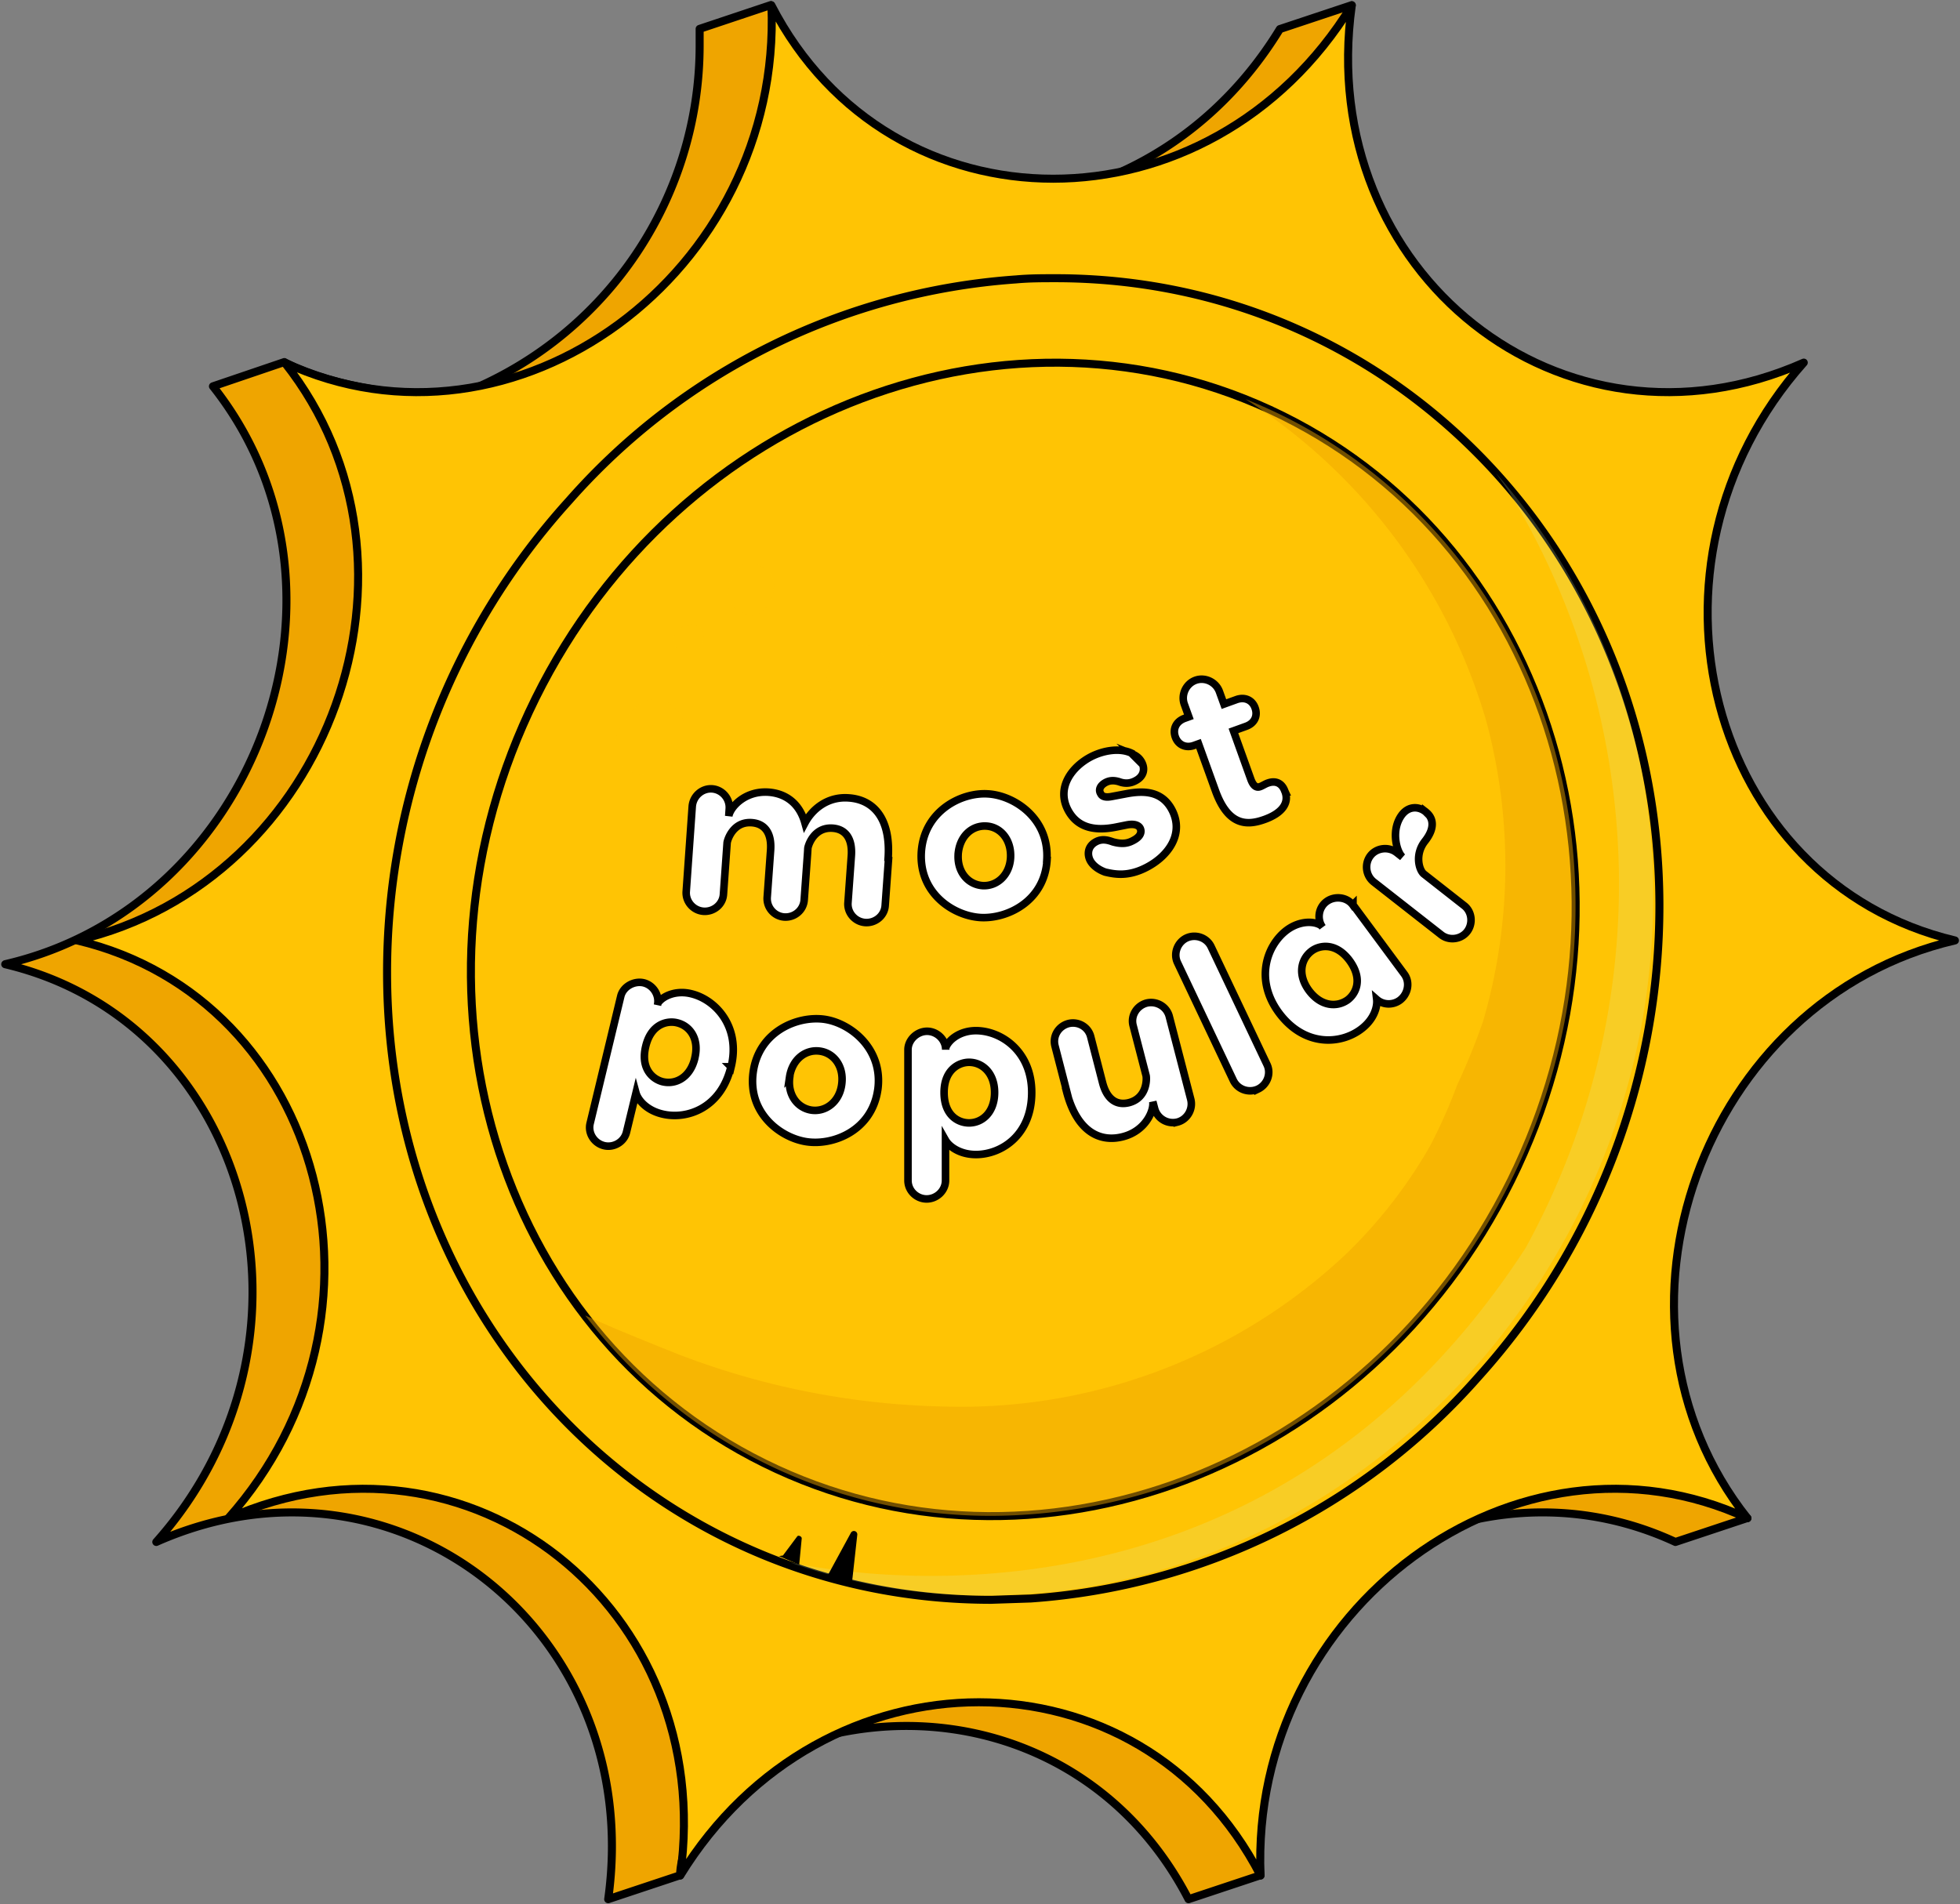 <svg xmlns="http://www.w3.org/2000/svg" xmlns:xlink="http://www.w3.org/1999/xlink" width="389" height="378" fill="none" xmlns:v="https://vecta.io/nano"><rect width="100%" height="100%" fill="#808080" stroke="none"/><style><![CDATA[.B{fill:#ffc404}.C{opacity:.2}.D{stroke:#000}.E{stroke-width:1.59}.F{stroke-linejoin:round}]]></style><path d="M1.039 191.407c49.07 11.634 65.565 74.704 29.982 114.681 47.719-21.176 97.094 17.864 89.686 70.912l14.272-4.749s-.174-9.019 9.805-19.607c31.094-19.106 72.886-10.893 91.102 24.356l14.273-4.749s-3.291-25.468 5.098-48.626c19.175-21.11 49.593-30.369 77.266-17.537l14.272-4.75s-23.162-21.785-27.76-50.368c4.75-27.603 24.862-52.657 54.67-59.563-49.048-11.633-65.543-74.725-29.982-114.702-12.062 5.64-25.604 7.299-38.671 4.738a62.78 62.78 0 0 1-34.019-18.986c-12.769-29.716-2.746-61.436-2.746-61.436l-14.272 4.749c-15.252 24.988-41.138 36.382-65.368 34.138C162.979 29.017 152.999 1 152.999 1l-14.141 4.728V8.93a74.24 74.24 0 0 1-13.299 42.475 74.26 74.26 0 0 1-35.205 27.239c-22.988-.24-33.926-6.775-33.926-6.775l-14.163 4.815c31.66 39.977 8.999 103.068-41.204 114.702l-.022.021z" fill="#efa500" class="D E F"/><use xlink:href="#B" class="B"/><g class="D E F"><use xlink:href="#B"/><path d="M196.732 317.569l7.844-.261c34.183-2.399 66.048-18.153 88.705-43.855a139.68 139.68 0 0 0 36.062-94.049C329.081 109.82 276.416 55.225 209.5 55.225c-2.592 0-5.229 0-7.844.24a130.31 130.31 0 0 0-88.683 43.877c-23.399 25.799-36.294 59.419-36.149 94.245.261 69.475 52.927 123.983 119.908 123.983z" class="B"/></g><path d="M302.763 247.768a149.93 149.93 0 0 0-3.377-150.322l-2.484-3.529c20.295 23.218 31.387 53.062 31.18 83.897.284 72.176-55.628 134.244-124.875 138.644-15.675 1.051-31.4-1.068-46.238-6.23 6.755 1.132 92.388 19.803 145.794-62.46z" fill="#dcf2ae" class="C"/><path d="M164.416 312.471l4.467-8.213c.075-.137.195-.243.339-.301a.67.67 0 0 1 .453-.018c.148.046.276.142.362.271a.68.68 0 0 1 .11.44l-1.09 9.825-5.774-1.416m-7.89-4.292l2.833-3.79c.218-.305.915 0 .893.414l-.501 5.206-4.009-1.699" fill="#000"/><path d="M299.885 234.349c28.407-57.417 8.1-125.396-45.358-151.835s-119.822-1.326-148.229 56.091-8.1 125.397 45.358 151.836 119.822 1.326 148.229-56.091z" class="B D E F"/><g style="mix-blend-mode:multiply" opacity=".47"><path d="M134.737 268.877a155.39 155.39 0 0 0 52.774 10.327c14.668.428 29.276-2.045 42.985-7.28s26.247-13.125 36.896-23.22a96.58 96.58 0 0 0 16.385-21.132 103.88 103.88 0 0 0 5.426-12.2 130.79 130.79 0 0 0 5.142-12.636 110.24 110.24 0 0 0 .589-59.758 113.51 113.51 0 0 0-47.741-63.746c38.415 15.25 65.368 53.702 65.499 100.215.24 63.179-48.634 117.36-109.187 121.216a101.13 101.13 0 0 1-48.663-8.761 101.12 101.12 0 0 1-38.691-30.78c6.166 2.81 12.463 5.294 18.586 7.755z" fill="#efa500"/></g><g style="mix-blend-mode:color-dodge" class="C B"><path d="M125.192 153.217c-1.328-.679-2.345-1.841-2.843-3.247s-.44-2.949.163-4.313c.61-1.155 1.341-2.244 2.179-3.246l.153-.305a5.82 5.82 0 0 1 3.284-2.913c1.434-.505 3.008-.429 4.386.212 1.352.689 2.388 1.872 2.891 3.304s.435 3.003-.189 4.386c-.611 1.156-1.341 2.243-2.179 3.246l-.153.305a5.8 5.8 0 0 1-3.321 2.855c-1.438.48-3.007.378-4.371-.284h0z"/></g><g style="mix-blend-mode:color-dodge" class="C B"><path d="M172.648 138.533c-2.898 1.525-6.057 1.416-7.212-.435a8.71 8.71 0 0 1-.872-2.506.98.98 0 0 0-.13-.196c-1.112-1.721.392-4.815 3.203-6.296s6.035-1.394 7.212.436a8.19 8.19 0 0 1 .893 2.505c-.007.073-.007.146 0 .218 1.199 1.721-.261 4.684-3.094 6.274z"/></g><g style="mix-blend-mode:color-dodge" class="C B"><path d="M137.947 129.122c-1.46.763-3.05.719-3.639-.218-.19-.404-.336-.828-.435-1.263h0c-.545-.872.196-2.418 1.612-3.159s3.029-.719 3.639.218c.213.395.36.821.436 1.263.544.872-.175 2.397-1.613 3.159z"/></g><g style="mix-blend-mode:color-dodge" class="C B"><path d="M153.176 118.447c-.981 2.527-3.007 4.183-4.729 3.638-.687-.261-1.333-.62-1.917-1.067-.058-.012-.117-.012-.174 0-1.635-.458-2.376-3.203-1.417-5.643s2.985-4.139 4.729-3.638c.691.252 1.338.612 1.917 1.067.056.022.118.022.174 0 1.613.48 2.354 3.181 1.417 5.643z"/></g><path d="M176.352 170.432l-.672 9.332c-.131 2.028-1.958 3.497-3.947 3.363s-3.571-1.871-3.44-3.898l.672-9.333c.254-3.61-1.286-5.311-3.681-5.494-3.776-.282-4.907 3.475-4.948 4.003l-.054.891-.673 9.333c-.131 2.027-1.915 3.533-3.943 3.403-1.988-.134-3.532-1.874-3.401-3.902l.673-9.332c.254-3.611-1.287-5.311-3.722-5.492-3.776-.282-4.864 3.512-4.908 4l-.727 10.224c-.13 2.028-1.958 3.497-3.946 3.363s-3.571-1.871-3.441-3.899l1.194-16.918c.168-2.07 1.949-3.616 3.937-3.483s3.575 1.911 3.407 3.982l-.095 1.42c.275-1.716 3.134-5.038 7.839-4.745 3.408.229 6.176 2.16 7.28 6.113 1.45-2.732 4.487-5.3 8.71-4.971 4.788.327 8.368 3.933 7.803 12.006l.083.034zm31.455.251c-.494 8.25-7.956 11.753-13.202 11.45-5.285-.31-12.243-4.725-11.75-12.974.525-8.202 7.95-11.918 13.227-11.568 5.246.302 12.201 4.922 11.685 13.084l.04.008zm-17.639-1.067c-.206 3.454 1.93 5.971 4.849 6.185 2.848.158 5.342-2.064 5.548-5.519.191-3.58-1.976-6.144-4.824-6.303-2.887-.166-5.342 2.065-5.582 5.676l.009-.039zm34.52-19.955c.403.161 1.329.563 1.892 1.61.846 1.609.202 2.978-1.207 3.702-.886.483-1.973.684-3.261.201-1.208-.362-2.013-.201-2.697.161-1.047.563-1.409 1.409-1.006 2.133.12.201.362 1.006 2.214.644l2.777-.523c3.502-.684 7.165-.644 9.178 3.139 2.496 4.748-.644 9.135-4.911 11.388-3.784 2.013-6.521 1.409-8.292 1.006-.363-.12-2.214-.804-3.019-2.334-.524-1.006-.645-2.736 1.167-3.702 1.288-.684 2.455-.282 3.381.04 1.933.523 3.019.242 3.986-.281 1.65-.846 1.69-1.811 1.408-2.415-.08-.161-.523-1.087-2.656-.684l-2.214.443c-4.911.965-7.85-.363-9.46-3.381-2.335-4.427.684-8.531 4.468-10.544 2.617-1.368 5.918-1.851 8.212-.724l.04.121zm30.373 7.526c.825 2.25-.636 4.259-4.134 5.495-3.327 1.183-7.15 1.39-9.719-5.783l-3.339-9.251-.865.311c-1.689.628-3.197-.142-3.732-1.653-.567-1.557.123-3.077 1.812-3.705l.865-.311-.906-2.507c-.676-1.9.36-4.058 2.221-4.741s4.026.315 4.742 2.221l.906 2.508 2.508-.906c1.683-.588 3.158.136 3.686 1.687.534 1.511-.07 3.004-1.8 3.625l-2.508.906 3.448 9.594c.426 1.168 1.019 1.792 1.844 1.475.429-.136 1.114-.597 1.583-.727 1.511-.533 2.767.033 3.328 1.63l.06.132zm-109.997 54.568c-1.972 8.21-8.735 10.584-13.646 9.377-3.18-.765-4.831-2.857-5.193-4.185l-1.892 7.807c-.483 1.972-2.576 3.139-4.468 2.656-1.933-.483-3.221-2.455-2.738-4.427l6.079-25.232c.483-1.932 2.657-3.099 4.549-2.656 1.932.483 3.18 2.495 2.737 4.426l.08-.402c.966-1.409 3.583-2.616 6.642-1.851 4.831 1.167 9.823 6.559 7.89 14.527l-.04-.04zm-7.165-1.73c.926-3.823-.966-6.399-3.543-7.003-1.972-.482-5.152.282-6.199 4.669-1.087 4.467 1.409 6.559 3.381 7.042 2.577.604 5.435-.845 6.361-4.668v-.04zm36.309 6.318c-1.207 8.169-8.896 11.067-14.089 10.302-5.233-.764-11.794-5.714-10.627-13.883 1.167-8.13 8.896-11.188 14.17-10.423 5.192.764 11.714 5.915 10.546 14.044v-.04zm-17.47-2.535c-.483 3.42 1.449 6.117 4.307 6.559 2.818.403 5.515-1.609 5.998-5.03.523-3.541-1.449-6.278-4.307-6.68s-5.515 1.609-6.039 5.191l.041-.04zm48.024 3.058c0 8.451-5.998 12.315-11.07 12.315-3.26 0-5.354-1.65-6.038-2.858v8.009c0 2.012-1.731 3.662-3.744 3.662-1.972 0-3.703-1.61-3.703-3.662v-25.957c0-1.972 1.811-3.662 3.784-3.662s3.703 1.65 3.703 3.662v-.402c.604-1.61 2.858-3.381 5.998-3.381 4.992 0 11.07 4.065 11.07 12.274h0zm-7.366 0c0-3.903-2.456-5.996-5.072-5.996-2.013 0-4.952 1.489-4.952 5.996 0 4.628 2.899 6.037 4.952 6.037 2.616 0 5.072-2.093 5.072-6.037zm14.331-.161l-2.335-9.054c-.524-1.972.684-3.944 2.657-4.467 1.932-.483 3.945.644 4.428 2.616l2.334 9.054c.886 3.501 2.899 4.628 5.274 4.024 3.663-.965 3.502-4.869 3.381-5.352l-2.576-9.94c-.523-1.972.724-3.944 2.657-4.467 1.932-.483 3.985.644 4.508 2.616l4.267 16.459c.523 2.013-.724 4.065-2.657 4.548a3.75 3.75 0 0 1-4.508-2.696l-.362-1.369c.281 1.69-1.369 5.795-5.918 6.962-4.629 1.208-9.138-1.046-11.191-8.934h.041zm37.959-.523c-1.811.845-4.026.121-4.911-1.73l-11.07-23.341c-.886-1.851 0-4.065 1.771-4.91 1.812-.845 4.066-.08 4.911 1.771l11.07 23.341c.886 1.851 0 4.024-1.771 4.869h0zm18.839-36.58l10.185 13.763c1.207 1.65.724 3.984-.886 5.191-1.369 1.006-3.301.966-4.589-.161.161 1.368-.443 3.944-3.18 5.956-4.066 3.018-11.191 3.461-16.223-3.3-4.871-6.6-2.415-13.481 1.61-16.459 2.536-1.852 5.395-1.811 6.803-.845l.242.321c-1.167-1.609-.805-3.943.805-5.11 1.57-1.167 4.026-.926 5.193.684l.04-.04zm-.684 11.066c-2.697-3.622-5.918-3.098-7.528-1.891-2.093 1.569-2.858 4.668-.523 7.847 2.375 3.179 5.555 3.381 7.689 1.851 1.61-1.207 3.099-4.064.362-7.807zm15.135-29.498c1.65 1.288 1.771 3.341-.161 5.795-2.013 2.536-1.248 5.594-.282 6.48l8.051 6.318c1.57 1.207 1.811 3.581.604 5.151s-3.583 1.891-5.153.644l-13.364-10.464c-1.651-1.287-1.892-3.662-.685-5.231s3.583-1.892 5.233-.604l1.127.886c-1.247-1.167-2.334-5.514-.08-8.451 1.369-1.731 3.301-1.65 4.67-.564l.04.04z" fill="#fff" stroke-width="1.5" stroke-miterlimit="10" class="D"/><defs ><path id="B" d="M15.312 186.681c49.07 11.634 65.565 74.725 29.982 114.702 47.741-21.154 97.094 17.864 89.708 70.934 28.13-45.881 91.516-45.881 115.179 0-2.179-53.07 50.966-92.088 96.636-70.934-31.66-39.977-8.999-103.068 41.183-114.702-49.07-11.634-65.565-74.725-30.005-114.702-47.74 21.176-97.094-17.864-89.707-70.913-28.152 45.881-91.516 45.881-115.179 0 2.179 53.048-50.966 92.088-96.615 70.913 31.66 39.977 8.999 103.068-41.204 114.702h.022z"/></defs></svg>